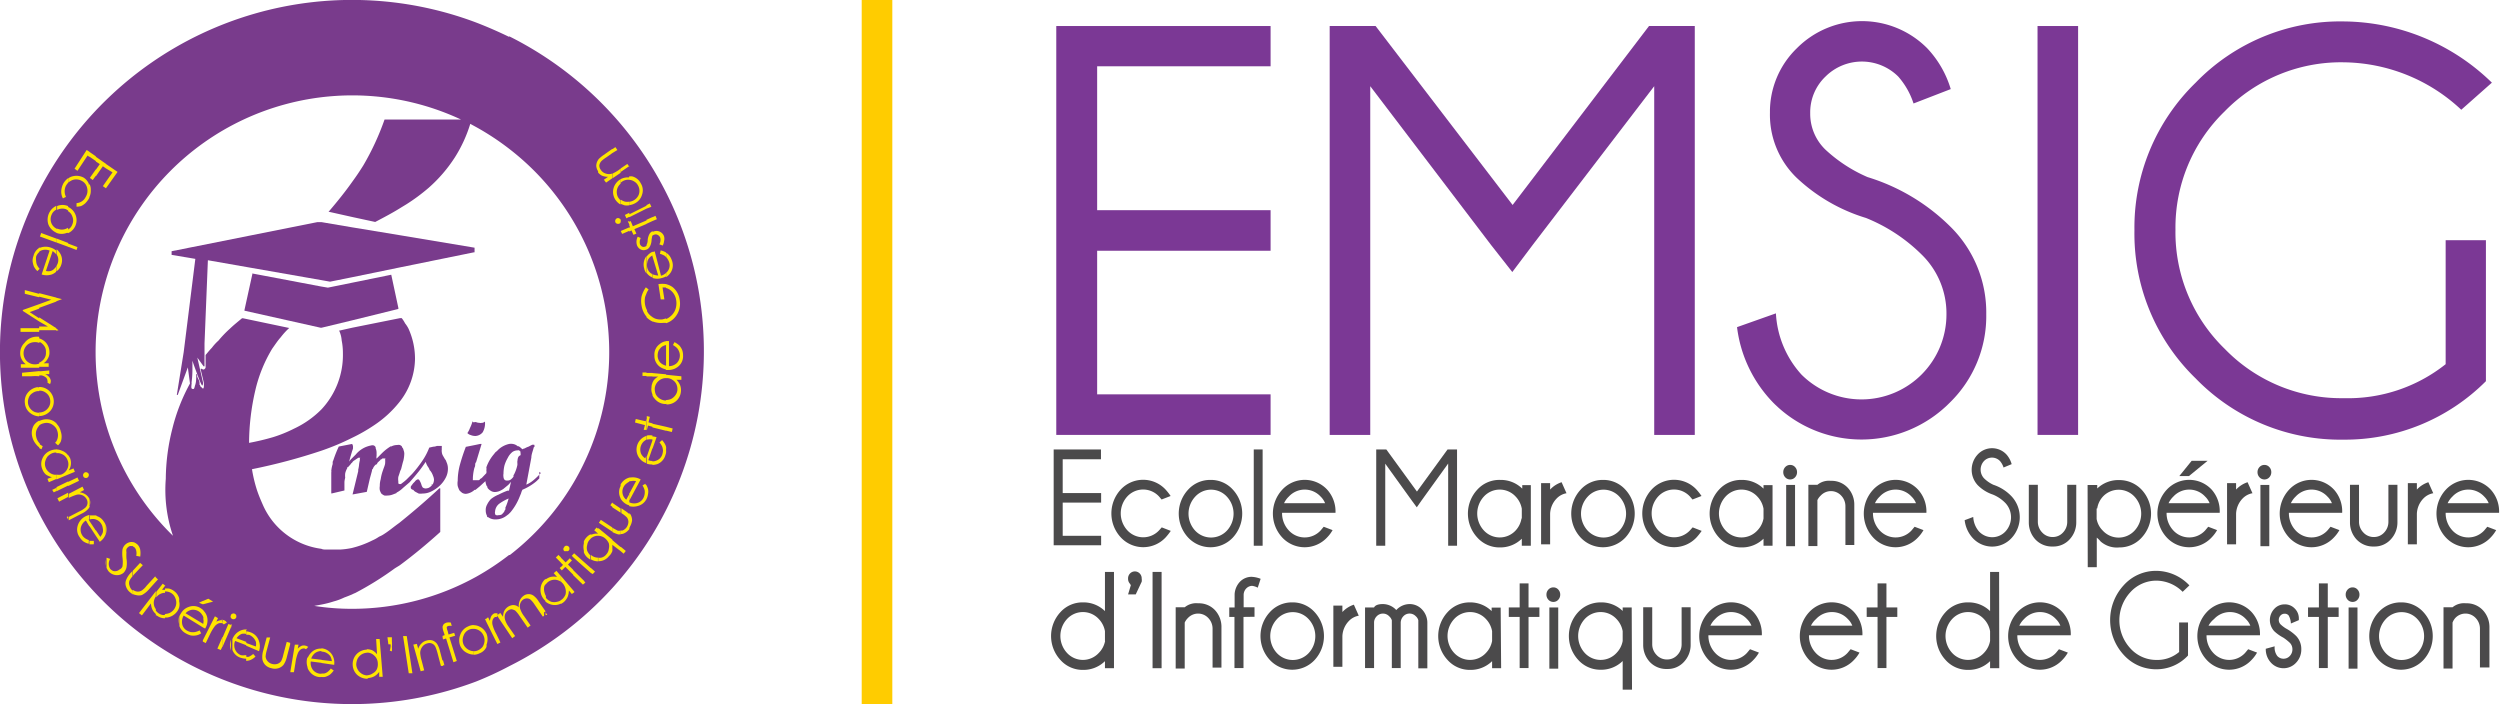 <svg id="Calque_1" data-name="Calque 1" xmlns="http://www.w3.org/2000/svg" viewBox="0 0 163.31 46"><title>Logo</title><polygon points="25.56 17.95 25.54 17.95 22.99 18.47 21.42 18.79 21 18.72 16.51 17.87 16.49 17.84 16.49 17.88 15.97 20.25 15.97 20.3 15.99 20.3 20.95 21.41 21 21.41 22.99 20.93 25.99 20.19 26.03 20.16 26.03 20.15 25.57 18 25.56 17.95" style="fill:#793b8c"/><path d="M31,16.49v-.31h0l-4.91-.82L23,14.85l-2-.34-.27,0-9.52,1.9h0l0,.19v.05h0l1.55.26L12,23l-.45,2.8.06,0L12.27,24l.15,1.12c0,.06,0,.09.06.09a6.44,6.44,0,0,0,.09-1.06v-.59c.08.27.32.9.47,1.3l.1.22c.06.13.09.14.12,0a.22.22,0,0,0,0-.1l-.37-1.62.41.57h.06v-1.5L13.58,17,21,18.3l.56.1L23,18.11l3.11-.64,4.91-1Z" style="fill:#793b8c"/><path d="M30.94,27.59l-.09-.06,0,0v.05a2.33,2.33,0,0,1-.15.38,1.34,1.34,0,0,1-.17.33l0,0h0a.47.47,0,0,0,.22.13s0,0,0,0a.79.79,0,0,0,.31.06h0a.66.66,0,0,0,.47-.24,1.15,1.15,0,0,0,.15-.69v-.06l0,.05a.56.56,0,0,1-.15.08s0,0-.05,0a.32.32,0,0,1-.17,0,.52.52,0,0,1-.22-.05l-.09,0S31,27.59,30.94,27.59Z" style="fill:#793b8c"/><path d="M29.13,30.09a.22.22,0,0,0-.06-.09l-.15-.26v0a.58.58,0,0,1-.06-.22.35.35,0,0,1,0-.15.87.87,0,0,1,0-.15s0,0,0,0v-.09s0,0,0,0,0,0,0,0l-.12,0h-.2a.68.68,0,0,1-.24.05l-.26.06h0v0a4,4,0,0,1-.43.83,7.77,7.77,0,0,1-.69.89l-.36.36a2.49,2.49,0,0,1-.24.2l-.13.1c-.05,0-.06,0-.09,0h0a.09.09,0,0,1-.08-.05s0-.06,0-.13a1,1,0,0,1,0-.29l.09-.27a1,1,0,0,1,.09-.23c.06-.22.1-.41.15-.56a2.28,2.28,0,0,0,.06-.46.67.67,0,0,0-.05-.23.34.34,0,0,0-.1-.19c0-.08-.06-.09-.13-.14h0a.49.49,0,0,0-.19,0,.83.83,0,0,0-.37.09l-.06,0-.09.06a3.2,3.2,0,0,0-.36.28c-.14.13-.28.28-.46.46a.41.41,0,0,1,0-.18v-.17a.81.81,0,0,0-.06-.33s0,0,0,0a.18.18,0,0,1,0-.06.25.25,0,0,0-.12-.12h0a.29.29,0,0,0-.18,0,1.69,1.69,0,0,0-1,.59l-.14.14-.11.11a1,1,0,0,0-.18.22c.05-.24.13-.47.19-.69a1,1,0,0,0,.06-.18l0-.08A.32.32,0,0,0,23,29L23,29H23l-.87.17h0l0,0a8,8,0,0,0-.34.85,1,1,0,0,1-.06.15,1,1,0,0,1,0,.15,2.08,2.08,0,0,0-.09.45.12.12,0,0,1,0,.09c0,.19,0,.41,0,.62v.75l.05,0,.81-.19h0v-.56a1.52,1.52,0,0,1,.05-.27,1.33,1.33,0,0,1,0-.29,1.19,1.19,0,0,1,.13-.33s0,0,0-.06,0,0,.05,0a.77.77,0,0,1,.13-.15l.1-.13,0,0a.18.18,0,0,0,.08-.09s.06-.06.1-.08l.09-.06.09-.06.09-.06h0v0h.05v0h0s0,0,.05,0,0,0,0,.06v0a.37.37,0,0,0,0,.1,2.59,2.59,0,0,0-.05.25,2,2,0,0,1-.06.37v.1l-.37,1.52v0h0l.93-.17h0v0l.2-.87.14-.51a.14.14,0,0,1,.06-.13.51.51,0,0,1,.1-.18s.06-.09.12-.1.06-.09.08-.11.06-.06.09-.09l.09-.08s0-.05.09-.06a.09.09,0,0,1,.06-.05.1.1,0,0,1,.06,0l0,0h0s0,0,.05,0,0,0,.06,0,0,0,0,.06a1.64,1.64,0,0,1,0,.23c0,.13-.09.31-.15.5a2.86,2.86,0,0,0-.14.56,1.52,1.52,0,0,0-.06.45.75.75,0,0,0,0,.27,1,1,0,0,0,.1.22.77.77,0,0,0,.2.13,1,1,0,0,0,.2,0,1,1,0,0,0,.33-.06l.26-.1s0-.05.06-.06a1.8,1.8,0,0,0,.37-.28l.43-.37v0c.2-.23.41-.47.6-.71s.31-.42.45-.62a1.09,1.09,0,0,0,.18.37l.06.11s0,.06.06.1a1.12,1.12,0,0,1,.18.34.69.69,0,0,1,.06.24.61.61,0,0,1-.09.32s0,0-.05,0,0,.05,0,.06a1,1,0,0,1-.19.15.66.66,0,0,1-.22.05.38.38,0,0,1-.18-.06.58.58,0,0,1-.1-.22,1.26,1.26,0,0,0-.13-.27h0a.13.13,0,0,0-.09-.05.36.36,0,0,0-.2.15l-.05.05-.06.06-.15.2s0,0,0,0a.29.29,0,0,0,0,.13A.22.22,0,0,0,27,32a.43.43,0,0,0,.18.15l.17.09h0a.82.82,0,0,0,.25,0,1.25,1.25,0,0,0,.56-.13,2.2,2.2,0,0,0,.56-.38,1.93,1.93,0,0,0,.41-.55,1.25,1.25,0,0,0,.13-.56,1,1,0,0,0-.1-.45S29.15,30.12,29.13,30.09Z" style="fill:#793b8c"/><path d="M35.33,30.9a4.55,4.55,0,0,1-.52.5,1.93,1.93,0,0,1-.43.26l.33-1.77c0-.19.08-.38.14-.6,0,0,0-.06.05-.1s0-.09,0-.14h0v0h-.13l-.25.13a1.1,1.1,0,0,0-.24.11.5.5,0,0,0-.16.06,1.13,1.13,0,0,0-.24-.2h-.06A.63.63,0,0,0,33.5,29a.78.78,0,0,0-.24,0h0a1.54,1.54,0,0,0-.65.32,1.7,1.7,0,0,0-.15.15.51.51,0,0,0-.17.17,2.69,2.69,0,0,0-.52.89.52.52,0,0,1,0,.19.49.49,0,0,1,0,.19l-.23.24a.47.47,0,0,1-.18.14.12.12,0,0,1-.1.08h0l-.06,0H31s-.05,0-.06,0,0,0-.05,0a.14.14,0,0,1,0-.06h0v-.11a3.26,3.26,0,0,1,.1-.64.4.4,0,0,0,.05-.18c0-.06,0-.13.06-.19L31.46,29v0h-.1l-.28.06-.65.13v0a12,12,0,0,0-.4,1.22,4.13,4.13,0,0,0-.13,1,1,1,0,0,0,0,.34,1.66,1.66,0,0,0,.11.28,1.19,1.19,0,0,0,.19.17.49.49,0,0,0,.24.06A1,1,0,0,0,31,32l.06,0,.28-.23.37-.34a1.07,1.07,0,0,0,.08.31l.05.06s0,0,0,.06a.69.69,0,0,0,.2.19l0,0a.5.5,0,0,0,.31.09,1,1,0,0,0,.25-.05,1.56,1.56,0,0,0,.28-.15l.28-.23v0h0c.08-.06.14-.15.22-.23l-.13.57s-.05,0-.09,0h0a5,5,0,0,0-.59.26,2,2,0,0,0-.5.29,1.4,1.4,0,0,0-.25.36.71.71,0,0,0-.09.38.76.76,0,0,0,.09.37s0,0,0,.06,0,0,.05,0v0a.78.78,0,0,0,.5.16,1.15,1.15,0,0,0,.73-.25l0,0h0l.12-.09.13-.13a3.64,3.64,0,0,0,.59-1l.1-.24a1,1,0,0,1,.09-.23,3.41,3.41,0,0,0,.82-.48,1.49,1.49,0,0,0,.15-.13l.13-.13v-.43Zm-2.08,1.56h0a3.66,3.66,0,0,1-.24.71.17.17,0,0,1,0,.1c0,.05-.05.06-.06.12s-.11.14-.15.2,0,0,0,0a.36.36,0,0,1-.22.06h0a.32.32,0,0,1-.18,0v0a0,0,0,0,1,0,0,.11.11,0,0,1-.06-.1.23.23,0,0,1,0-.13.7.7,0,0,1,.28-.52,3.09,3.09,0,0,1,.8-.41h0Zm.55-2.33a.13.13,0,0,0,0,.1.67.67,0,0,0,0,.13,2.37,2.37,0,0,1-.2.59.22.22,0,0,1-.06.09.17.17,0,0,1,0,.1.85.85,0,0,1-.18.19h0s0,0,0,0a.36.36,0,0,1-.22.06.22.22,0,0,1-.19-.06s0,0,0,0,0,0,0,0a.32.32,0,0,1-.06-.17.64.64,0,0,1,0-.22,2.39,2.39,0,0,1,.06-.52,2.21,2.21,0,0,1,.22-.51,1.13,1.13,0,0,1,.31-.39v0h0a.6.6,0,0,1,.33-.1.15.15,0,0,1,.1,0l.09.08s0,.05,0,.09v0a.28.28,0,0,1,0,.15C33.84,29.8,33.82,29.93,33.8,30.12Z" style="fill:#793b8c"/><path d="M33.26,2.41c-.7-.34-1.43-.66-2.16-.94a23,23,0,1,0,0,43.05,21.66,21.66,0,0,0,2.16-1,23,23,0,0,0,0-41.15Zm0,33.84a17.18,17.18,0,0,1-2.16,1.43A16.74,16.74,0,0,1,23,39.77a15.78,15.78,0,0,1-2.47-.19l.48-.09a6.37,6.37,0,0,0,.78-.2,3.81,3.81,0,0,0,.7-.26c.17-.06.34-.13.51-.2a1.37,1.37,0,0,1,.2-.09,20.53,20.53,0,0,0,2.6-1.62l.31-.19c.84-.62,1.72-1.34,2.65-2.18v0l0-2.79v-.06l-.06,0c-1,.93-1.9,1.68-2.62,2.26-.31.22-.56.43-.82.61s-.34.22-.5.29a2.48,2.48,0,0,1-.43.24,6.28,6.28,0,0,1-1.36.5,5.11,5.11,0,0,1-.76.1h-.88c-.11,0-.24,0-.34-.05A4.86,4.86,0,0,1,17.18,33c-.15-.34-.31-.71-.43-1.1a9.27,9.27,0,0,1-.29-1.25A37.68,37.68,0,0,0,21,29.44a16,16,0,0,0,2-.84,11,11,0,0,0,1.39-.79,7.16,7.16,0,0,0,1.72-1.57,4.63,4.63,0,0,0,1-2.78,4.77,4.77,0,0,0-.43-2,2,2,0,0,0-.22-.34,1.91,1.91,0,0,0-.22-.34l0,0h-.1L23,21.41l-.8.18h-.05l0,0a1.81,1.81,0,0,1,.17.65,4.11,4.11,0,0,1,.08.82A5.2,5.2,0,0,1,21,26.74,6.23,6.23,0,0,1,19.21,28a8.71,8.71,0,0,1-1.35.55,15.56,15.56,0,0,1-1.59.38,15.43,15.43,0,0,1,.41-3.44,9.31,9.31,0,0,1,1.1-2.71c.2-.28.37-.54.56-.75a4.44,4.44,0,0,1,.56-.61l.05,0-.08,0-3-.63h-.06c-.25.21-.53.43-.79.68a7.23,7.23,0,0,0-.75.78,3.14,3.14,0,0,0-.43.47c-.15.15-.28.32-.41.47V24h0a.13.13,0,0,1-.05.09.13.13,0,0,1-.1.05.16.16,0,0,1-.09-.05h-.09l.22.93s0,.06,0,.09h0v0c0,.15,0,.24-.06.28s0,0,0,0a0,0,0,0,1,0,0s-.06-.05-.12-.11h0s0,0-.06-.05v0h0v0l0,0c0-.05,0-.06-.05-.11a.43.43,0,0,0,0-.15c0-.1-.1-.23-.15-.38l0-.06,0-.09h-.06c0,.24,0,.5-.06.68s-.06.29-.13.29-.11,0-.13-.09,0,0,0,0,0,0,0-.06V25l-.06,0a12.12,12.12,0,0,0-1.18,3,13.62,13.62,0,0,0-.43,3.28A9.27,9.27,0,0,0,11.3,35,16.77,16.77,0,0,1,30.12,7.81l-4,0h-1a17.07,17.07,0,0,1-1.39,3c-.23.37-.46.71-.73,1.08-.43.61-.94,1.25-1.54,1.95l0,0h.05l1.52.34,1.48.32h0c.65-.34,1.17-.62,1.62-.9.13-.08.28-.17.41-.25A12.4,12.4,0,0,0,28,12.27a9.46,9.46,0,0,0,1.72-2,9,9,0,0,0,1-2.18l.42.23a17,17,0,0,1,2.16,1.43,16.77,16.77,0,0,1,0,26.51Z" style="fill:#793b8c"/><path d="M43.51,29.57v-.34a.62.62,0,0,1,0,.15,1.1,1.1,0,0,1,0,.19Zm0-1.44v-.25l.43.11-.05.23-.38-.09Zm0-1.77v-.23a.88.88,0,0,0,.31-.06.79.79,0,0,0,.29-.24.7.7,0,0,0,.14-.34.81.81,0,0,0-.06-.38.65.65,0,0,0-.24-.28.67.67,0,0,0-.36-.13h-.08v-.22l1,.1,0,.23-.32,0a1,1,0,0,1,.24.36.88.88,0,0,1,.05.41.91.91,0,0,1-.34.64.92.92,0,0,1-.6.2Zm0-2.24v-.24h0V22.28l.19,0,0,1.64a.77.77,0,0,0,.51-.2.71.71,0,0,0,.15-.76.89.89,0,0,0-.13-.22,1.28,1.28,0,0,0-.27-.2l.1-.19a1.58,1.58,0,0,1,.32.22,1.14,1.14,0,0,1,.18.29,1,1,0,0,1,.06.36.87.87,0,0,1-.29.7,1,1,0,0,1-.65.25l-.2,0Zm0-3v-.28a.92.92,0,0,0,.28-.17,1.06,1.06,0,0,0,.33-.46,1.2,1.2,0,0,0,.05-.6,1,1,0,0,0-.31-.6.83.83,0,0,0-.36-.2v-.25a1.22,1.22,0,0,1,.43.19,1.27,1.27,0,0,1,.47.84,1.36,1.36,0,0,1-.31,1.14,1.24,1.24,0,0,1-.6.39Zm0-3v-.29a.77.77,0,0,0,.13-.15.63.63,0,0,0,.08-.52.94.94,0,0,0-.2-.36v-.29h0a.85.85,0,0,1,.24.23,1.36,1.36,0,0,1,.15.33.86.86,0,0,1-.11.75A.93.93,0,0,1,43.51,18.1Zm0-1.62v.29l-.09-.08a1.25,1.25,0,0,0-.31-.13l.05-.22a1.08,1.08,0,0,1,.34.13Zm0,1.33a.83.83,0,0,1-.33.18l-.41-1.59-.15.05v.27h0L43,18a1.3,1.3,0,0,1-.37-.08v.24a1,1,0,0,0,.61,0,1.08,1.08,0,0,0,.28-.11v-.29Zm0,.7v.25l-.23,0,.12.78-.24,0-.15-1a1.7,1.7,0,0,1,.51,0Zm0,2.28v.28l-.17,0a1.51,1.51,0,0,1-.67-.08l-.05,0v-.29l.15.08a1,1,0,0,0,.52.06l.22-.06Zm0,1.49v.24a.68.68,0,0,0-.31.14,1.07,1.07,0,0,0-.18.23.89.89,0,0,0-.06.32.67.67,0,0,0,.18.46.84.84,0,0,0,.37.2v.24a1,1,0,0,1-.42-.18.87.87,0,0,1-.34-.73.83.83,0,0,1,.34-.74.81.81,0,0,1,.42-.19Zm0,2.18v.22a.71.71,0,0,0-.47.17.74.74,0,0,0-.27.5,1,1,0,0,0,.06.37.73.73,0,0,0,.24.28.78.78,0,0,0,.36.14h.08v.23h-.1a.91.91,0,0,1-.64-.34.71.71,0,0,1-.15-.23V25l.06-.12a.85.85,0,0,1,.32-.28l-.38,0v-.23l.89.08Zm0,3.41v.25l-.89-.22v-.24l.89.2Zm0,1.35v.34a1.3,1.3,0,0,1-.05.17.88.88,0,0,1-.5.56,1.1,1.1,0,0,1-.34.06v-.23a.7.7,0,0,0,.28-.06.63.63,0,0,0,.36-.38,1,1,0,0,0,.05-.28,1.19,1.19,0,0,0-.05-.24,1.26,1.26,0,0,0-.18-.28l.17-.15a1.31,1.31,0,0,1,.22.32.75.75,0,0,1,.05.18Zm-.89.08.27-.76a1,1,0,0,0-.27-.05v.82Zm0-13.88v-.31l.06,0a.5.5,0,0,1,.41,0,.53.53,0,0,1,.29.31.64.64,0,0,1,0,.31.78.78,0,0,1-.09.29l-.22-.08a.56.56,0,0,0,.06-.43.33.33,0,0,0-.18-.19.24.24,0,0,0-.23,0,.21.21,0,0,0-.14.11Zm0-1v-.25l.2-.09.09.22Zm0-.25v.25l-.39.18v-.26l.39-.18Zm0,.9v.31a1.29,1.29,0,0,0-.06.33.91.91,0,0,1-.13.41.44.44,0,0,1-.2.17v-.25s0,0,0-.05a.72.72,0,0,0,.08-.33,1,1,0,0,1,.13-.42.47.47,0,0,1,.17-.15Zm0,1.33v.27a.58.58,0,0,0-.23.19.51.51,0,0,0-.11.28.68.68,0,0,0,0,.32.63.63,0,0,0,.28.4l.05,0v.24h0a.79.79,0,0,1-.36-.28V16.75h0a.94.94,0,0,1,.39-.31Zm0,4.27V21a1.24,1.24,0,0,1-.39-.28v-.45l.1.17a1,1,0,0,0,.29.27Zm0,3.67v.23l-.39,0v-.23l.39,0Zm0,.66v.74a.8.8,0,0,1-.06-.46.68.68,0,0,1,.06-.28Zm0,2.62v.24l-.29-.08-.08.32h0v-.75l0-.19.2.05-.09.36.24.06Zm0,.82v.82l-.27.78a.67.67,0,0,0,.27.05v.23a1,1,0,0,1-.37-.05h0v-.46l.39-1.12a.9.9,0,0,0-.33,0l-.06,0v-.26h0a1,1,0,0,1,.38,0Zm-.39,4.18v-.94a1.26,1.26,0,0,1,.1.24.79.79,0,0,1,0,.34.94.94,0,0,1-.11.34Zm0-13.47v-.37l.14.11a1.64,1.64,0,0,0-.14.25Zm0-5.54V13.4l.22-.11.1.22Zm0-.26v.26l-1.12.56V14l1.12-.56Zm0,1v.26l-.79.34.13.29-.19.08-.13-.29-.14.08v-.27l.05,0-.05-.13v-.24l.09-.05.14.34.89-.38Zm0,1.68v.25h0a.42.42,0,0,1-.37,0,.5.5,0,0,1-.25-.28.74.74,0,0,1,.05-.56l.2.09a.53.53,0,0,0-.05.41.32.32,0,0,0,.14.15.24.24,0,0,0,.19,0,.24.24,0,0,0,.12-.08Zm0,.68v1.13a.72.72,0,0,1-.15-.33.9.9,0,0,1,.15-.8Zm0,2.08v.37a1.61,1.61,0,0,0-.09.23,1.33,1.33,0,0,0,0,.5,1.15,1.15,0,0,0,.13.36v.45a.56.56,0,0,1-.09-.1,1.46,1.46,0,0,1-.27-.66,1.58,1.58,0,0,1,0-.6,1.89,1.89,0,0,1,.28-.59l.06.05Zm0,5.52v.23l-.26,0,0-.23.23,0Zm0,3v.75l-.18,0,.08-.31-.65-.17.05-.23.65.15.05-.17Zm0,1.13v.26a.81.81,0,0,0-.19.13.73.73,0,0,0-.17.27.74.74,0,0,0,0,.5.73.73,0,0,0,.28.32l.06-.15v.46a.92.92,0,0,1-.49-.39.94.94,0,0,1,.49-1.38Zm0,3.2v.94a.87.87,0,0,1-.59.46,1,1,0,0,1-.54,0v-.25a.75.75,0,0,0,.52.05.65.65,0,0,0,.41-.33.81.81,0,0,0,.08-.25.83.83,0,0,0,0-.26,1.22,1.22,0,0,0-.14-.31l.19-.11s0,.06.06.09Zm-1.12,2.85v-1l.08.1a.79.79,0,0,1,.1.38,1.06,1.06,0,0,1-.15.43s0,0,0,0Zm0-1.81.74-1.38a1,1,0,0,0-.64-.13l-.1,0v.24l.11,0a.79.79,0,0,1,.33,0l-.45.83v.42Zm0-19.3a1,1,0,0,0,.37-.12.91.91,0,0,0,.46-.56.85.85,0,0,0-.08-.74.87.87,0,0,0-.57-.46l-.18,0v.23a.63.63,0,0,1,.31.1.65.65,0,0,1,.26.27.71.71,0,0,1,.09.36.63.63,0,0,1-.11.36.73.73,0,0,1-.27.25.75.75,0,0,1-.27.09v.24Zm0-2.55h0Zm0,0h0l-.56.38V11l.43-.29.13.18Zm0,.66v.23h-.05a.76.76,0,0,0-.37.09,1.16,1.16,0,0,0-.14.1V11.7h0a1,1,0,0,1,.54-.11Zm0,1.66v.24a.88.88,0,0,1-.32,0l-.24-.09v-.28a.91.91,0,0,0,.27.13.77.77,0,0,0,.29,0Zm0,.73v.26l-.19.1-.1-.22.29-.14Zm0,.52v.24l-.1-.2.1,0Zm0,.39v.27l-.47.2-.09-.19v0l.56-.24Zm0,16.42v.24a.45.45,0,0,0-.15.09.66.66,0,0,0-.22.24.66.66,0,0,0,.17.84l.2-.36v.42l0,.06h0v.25a.64.64,0,0,1-.17-.06,1,1,0,0,1-.4-.38v-.92a.92.92,0,0,1,.56-.45Zm0,2.33v1a.88.88,0,0,1-.32.27.53.53,0,0,1-.24.06v-.24a.36.36,0,0,0,.13,0,.64.64,0,0,0,.27-.23.67.67,0,0,0,.1-.33.48.48,0,0,0-.1-.29,1.75,1.75,0,0,0-.36-.28h0V33.2l.2.14a2.21,2.21,0,0,1,.36.28ZM40.54,36v-.29l.34.28-.14.18-.2-.17Zm0-21.5v-.14a.19.19,0,0,1,0,.14Zm0-3.49v.28l-.53.36v-.31a2.93,2.93,0,0,0,.42-.24l.11-.09Zm0,.68V12a.76.76,0,0,0-.22.33.74.74,0,0,0,.05.55,1.32,1.32,0,0,0,.16.2v.28a1,1,0,0,1-.37-.38.92.92,0,0,1-.06-.75,1,1,0,0,1,.43-.52Zm0,2.68v.14a.12.12,0,0,1-.09.1.21.21,0,0,1-.15,0,.17.17,0,0,1-.1-.09.21.21,0,0,1,0-.15.19.19,0,0,1,.1-.11.17.17,0,0,1,.14,0,.22.22,0,0,1,.11.1Zm0,.74v0Zm0,16.62v.92a.35.35,0,0,0,0-.1.86.86,0,0,1,0-.8Zm0,1.47v.29L40,33.14v-.29l.53.36Zm0,1.47v.24h-.15a2.05,2.05,0,0,1-.38-.15v-.28l.33.18a.38.38,0,0,0,.2,0Zm0,1.06V36L40,35.59v-.31l.53.45Zm-.53.1v0ZM40,10V9.75l.2-.14.13.19Zm0-.28V10l-.38.27a2.1,2.1,0,0,0-.33.25.53.53,0,0,0-.14.29.48.48,0,0,0,.1.29.58.58,0,0,0,.33.24.64.64,0,0,0,.41,0h0v.31l-.4.28-.14-.19.27-.19a1,1,0,0,1-.41-.08.91.91,0,0,1-.24-.2v-.84a2.31,2.31,0,0,1,.34-.29l.57-.4Zm0,23.1v.29L39.87,33l.14-.2Zm0,1.63v.28l-.15-.1-.73-.48.13-.19.71.47,0,0Zm0,.8-.92-.76V35a.71.71,0,0,1,.46.18.88.88,0,0,1,.23.31.75.75,0,0,1,0,.37.61.61,0,0,1-.15.34.59.59,0,0,1-.31.22.44.44,0,0,1-.25,0v.24h.08a.85.85,0,0,0,.64-.33A.79.79,0,0,0,40,36a.62.62,0,0,0,0-.17v-.1c0-.05,0-.1,0-.17v-.28Zm-.92-24.84v.84l0-.05a.75.75,0,0,1-.13-.36.73.73,0,0,1,.1-.36l.06-.08Zm0,24.08V35H39a.73.73,0,0,0-.4.17v-.25l.05,0a.92.92,0,0,1,.42-.06l-.25-.22.15-.18.11.09Zm0,1.94v.24a.93.93,0,0,1-.48-.13v-.29h0a.72.72,0,0,0,.36.17Zm-.48,1V37.1l.27.24-.15.16Zm0-2.51v.25l-.09.1a.6.6,0,0,0-.15.33.64.64,0,0,0,0,.38.8.8,0,0,0,.2.29v.29l-.14-.1a.83.83,0,0,1-.28-.38v-.71a.8.8,0,0,1,.14-.23.91.91,0,0,1,.28-.23Zm0,2.19v.32l-.42-.37v-.32l.42.37Zm-.42,1V38l.06.06Zm0-2.73v.71a.79.79,0,0,1-.06-.25.9.9,0,0,1,.06-.46Zm0,1.36v.32l-.74-.66v-.18l.06-.08.68.6Zm0,1.22v.14l-.1.09-.64-.62v-.33l.74.73Zm-.74.79v-.19l.09.11Zm0-2.54v.18l-.09-.08.09-.1Zm0,1v.33l-.51-.51-.23.23-.06-.06v-.15l.14-.15-.14-.14v-.33l.31.31.27-.27.14.14-.26.27.34.34Zm0,1.33v.19l-.08.08-.2-.24a1.13,1.13,0,0,1-.08.42,1,1,0,0,1-.24.33.89.89,0,0,1-.2.13v-.25l.08-.05a.84.84,0,0,0,.22-.31.78.78,0,0,0,0-.38.84.84,0,0,0-.17-.34L36.65,38v-.37l.8.94Zm-.57-2.83a.16.16,0,0,1,.13-.06.19.19,0,0,1,.14.05.17.17,0,0,1,.06.13.19.19,0,0,1-.05.14A.16.16,0,0,1,37,36a.27.27,0,0,1-.14,0,.2.2,0,0,1-.06-.14A.2.2,0,0,1,36.87,35.73Zm-.23.71v.33l-.33-.33.17-.17.17.17Zm0,.62v.15l-.08-.08.08-.08Zm0,.55V38a.82.82,0,0,0-.36-.13.73.73,0,0,0-.52.18l-.14.15v-.33a1.11,1.11,0,0,1,.34-.18,1,1,0,0,1,.43,0l-.22-.25.18-.15.28.33Zm0,1.59v.25a.9.9,0,0,1-.48.09,1,1,0,0,1-.53-.22V39l.06.09a.93.93,0,0,0,.32.22.77.77,0,0,0,.38,0,.62.62,0,0,0,.25-.1Zm-1,1V40l.11.17Zm0-2.37v.33l-.08.15a.77.77,0,0,0,0,.38.88.88,0,0,0,.1.26v.36l-.12-.13a.93.93,0,0,1-.23-.69.91.91,0,0,1,.32-.65Zm0,2.13-.45-.65a1.31,1.31,0,0,0-.34-.38.54.54,0,0,0-.33-.1.55.55,0,0,0-.33.12.71.71,0,0,0-.24.31.91.91,0,0,0-.06.43.5.5,0,0,0-.24-.13.52.52,0,0,0-.24,0,.75.75,0,0,0-.23.1.76.76,0,0,0-.26.31,1.21,1.21,0,0,0-.06.34l-.18-.25-.18.13v-.1a.55.55,0,0,0-.22,0,.52.52,0,0,0-.19.18,1.1,1.1,0,0,0-.09.31l-.11-.23-.11.05v.27l.71,1.42.2-.1-.27-.56a2.54,2.54,0,0,1-.24-.57.61.61,0,0,1,0-.34.39.39,0,0,1,.15-.19.38.38,0,0,1,.13,0V40.2l1,1.49.19-.14-.43-.62a1.54,1.54,0,0,1-.23-.46.58.58,0,0,1,0-.33.48.48,0,0,1,.19-.25.43.43,0,0,1,.24-.09.81.81,0,0,1,.23.08,2,2,0,0,1,.28.34l.54.78.19-.14-.41-.59a1.61,1.61,0,0,1-.27-.5.58.58,0,0,1,0-.33.53.53,0,0,1,.19-.27.45.45,0,0,1,.24-.08.43.43,0,0,1,.22.06,1.4,1.4,0,0,1,.27.31l.56.82.08-.05V40Zm-3.86,2.28v-.88a.11.11,0,0,1,0,.05,1,1,0,0,1,0,.73A.26.26,0,0,1,31.77,42.26Zm0-1.84v.27l-.1-.22.1,0Zm0,1v.88a.83.83,0,0,1-.46.42.84.84,0,0,1-.38.09v-.23a.61.61,0,0,0,.29-.06.84.84,0,0,0,.29-.22.8.8,0,0,0,.13-.36.72.72,0,0,0-.06-.37.71.71,0,0,0-.4-.4.61.61,0,0,0-.25-.05v-.24a.84.84,0,0,1,.38.09A.92.92,0,0,1,31.77,41.38Zm-.84-.54v.24a.6.6,0,0,0-.29.05.66.66,0,0,0-.37.4.75.75,0,0,0,0,.57.78.78,0,0,0,.57.43h.08v.23a.88.88,0,0,1-.36-.08.93.93,0,0,1-.51-.5,1,1,0,0,1,0-.7.92.92,0,0,1,.52-.56.83.83,0,0,1,.38-.09Zm-2,2.65v-.36l.09.33-.09,0Zm0-1.72.2-.06.48,1.55.22-.08-.48-1.54.37-.11-.06-.19-.37.11-.06-.24a.53.53,0,0,1-.05-.18.11.11,0,0,1,0-.08.2.2,0,0,1,.1-.06.56.56,0,0,1,.22,0l-.06-.22a.74.74,0,0,0-.27,0,.52.52,0,0,0-.19.1.49.49,0,0,0-.08.17,1,1,0,0,0,.05.28l.09.27-.14.05Zm0-.2v.2h0l-.06-.19.09,0Zm0,1.57v.36l-.14,0-.22-.84a3,3,0,0,0-.13-.39.43.43,0,0,0-.54-.24.57.57,0,0,0-.33.23.66.66,0,0,0-.13.4,2.1,2.1,0,0,0,.09.48l.17.65-.23.06L27,42.11l.23-.05.09.32a.77.77,0,0,1,.23-.36.65.65,0,0,1,.33-.18.64.64,0,0,1,.38,0,.69.69,0,0,1,.29.22,1.54,1.54,0,0,1,.2.51l.15.57ZM24,44.33v-.22h0a.7.7,0,0,0,.36-.13.58.58,0,0,0,.26-.27.78.78,0,0,0,.06-.38.68.68,0,0,0-.24-.51.65.65,0,0,0-.47-.19v-.22a1,1,0,0,1,.33.06,1,1,0,0,1,.33.27l-.06-1h.23L25,44.21l-.23,0,0-.32a1,1,0,0,1-.32.29,1,1,0,0,1-.38.11Zm2.33-2.78.24,0,.37,2.43-.24,0-.37-2.43Zm-.73,1-.14-.05a1,1,0,0,0,.05-.22.53.53,0,0,0,0-.19l-.14,0-.06-.46.29,0,0,.28a1.6,1.6,0,0,1,0,.34A1.19,1.19,0,0,1,25.6,42.53ZM24,42.42v.22h-.05a.75.75,0,0,0-.36.13.75.75,0,0,0-.24.28,1,1,0,0,0-.08.37.78.78,0,0,0,.41.62.69.69,0,0,0,.32.08v.22a1,1,0,0,1-.65-.24.93.93,0,0,1-.31-.66.94.94,0,0,1,.88-1Zm-3,1.82V44l.15,0a.57.57,0,0,0,.24-.1.94.94,0,0,0,.22-.23l.19.13a1.43,1.43,0,0,1-.26.28,1.08,1.08,0,0,1-.31.14.74.74,0,0,1-.24,0Zm0-.93v-.2l.68.08a.92.92,0,0,0-.1-.32.66.66,0,0,0-.22-.2.62.62,0,0,0-.31-.1H21v-.22H21a.91.91,0,0,1,.7.43,1,1,0,0,1,.13.65Zm0-1v.22a.71.71,0,0,0-.42.13.79.79,0,0,0-.25.36l.68.08v.2l-.71-.09a.74.74,0,0,0,.14.55.7.7,0,0,0,.46.25H21v.22h-.13a.89.89,0,0,1-.65-.37.74.74,0,0,1-.13-.24V43a1.08,1.08,0,0,1,.23-.36.84.84,0,0,1,.68-.27Zm-.91,0,.05-.06-.05,0Zm0-.1v.1l-.1.1-.1-.05a.37.37,0,0,0-.24.06.58.58,0,0,0-.2.27,2.6,2.6,0,0,0-.15.61l-.1.61-.23,0v-.05l.29-1.75.24,0-.05.26a.87.87,0,0,1,.27-.19.43.43,0,0,1,.24,0,.34.34,0,0,1,.14.06Zm0,.69a1.61,1.61,0,0,0-.05.23,1.06,1.06,0,0,0,.05.45V43Zm-1.13-.83v0h0Zm0,0v0l-.22.84a1.47,1.47,0,0,1-.22.52.72.72,0,0,1-.33.22.8.8,0,0,1-.46,0,.78.78,0,0,1-.41-.22.73.73,0,0,1-.18-.36,1.47,1.47,0,0,1,.06-.59l.22-.84.23,0-.22.83a2,2,0,0,0-.08.42.53.53,0,0,0,.13.3.57.57,0,0,0,.29.18.63.63,0,0,0,.34,0,.49.49,0,0,0,.26-.19,1.77,1.77,0,0,0,.14-.42l.22-.83.22.06Zm0,1.78v.05h0v-.05Zm-2.88-.75V42.9a.41.41,0,0,0,.18,0,1.13,1.13,0,0,0,.28-.18l.15.17a1.08,1.08,0,0,1-.32.22.8.8,0,0,1-.29.06Zm0-.92V42l.63.23a.65.65,0,0,0,0-.32.8.8,0,0,0-.17-.26.76.76,0,0,0-.27-.18.88.88,0,0,0-.18,0v-.23a.94.94,0,0,1,.26.06.88.88,0,0,1,.57.59,1,1,0,0,1,0,.65Zm0-1v.23a.63.63,0,0,0-.3,0,.84.84,0,0,0-.33.28l.64.24v.22l-.73-.28a.71.71,0,0,0,0,.56.68.68,0,0,0,.38.37,1,1,0,0,0,.27,0h.08v.23h0a1.22,1.22,0,0,1-.36-.06.83.83,0,0,1-.55-.52h0v-.69h0a1,1,0,0,1,.42-.51.88.88,0,0,1,.53-.13Zm-1-.22v-.17l.06,0L15.1,41Zm0-.61v-.17a.18.18,0,0,1,.1-.09.16.16,0,0,1,.15,0,.19.19,0,0,1,.1.1.31.31,0,0,1,0,.15.21.21,0,0,1-.11.1.24.24,0,0,1-.14,0A.19.19,0,0,1,15.1,40.38Zm0-.17v.17h0a.14.14,0,0,1,0-.14Zm0,.61V41l-.55,1.27v-.6l.39-.91.15.06Zm0,1a1.07,1.07,0,0,0,0,.69v-.69Zm-.55-1.08,0,0,.09.08.2-.12a.38.38,0,0,0-.17-.15l-.17-.05Zm0-.22v.22a.61.61,0,0,0-.22,0,.62.62,0,0,0-.28.2,3.06,3.06,0,0,0-.32.54l-.27.56-.19-.1v-.08l.79-1.57.2.12-.11.23a1.2,1.2,0,0,1,.31-.1Zm0,1.12-.33.76.22.09.12-.25v-.6ZM13.28,41l.12.06a1,1,0,0,0,.15-.64.87.87,0,0,0-.27-.54v.42a.33.33,0,0,1,0,.13.56.56,0,0,1,0,.28V41Zm0-1.53v-.22l.33-.14.31.19Zm0-.22v.22h-.05L13,39.37l.24-.11Zm0,.64v.42a.41.41,0,0,0-.08-.15.65.65,0,0,0-.23-.23.69.69,0,0,0-.47-.09.73.73,0,0,0-.38.22l1.16.7V41L12,40.21a.79.79,0,0,0-.1.55.63.63,0,0,0,.31.43,1.11,1.11,0,0,0,.25.1,1.05,1.05,0,0,0,.27,0,1.27,1.27,0,0,0,.31-.11l.1.19a.79.79,0,0,1-.34.14,1,1,0,0,1-.34,0,1.38,1.38,0,0,1-.33-.14.9.9,0,0,1-.41-.47v-.64a.73.73,0,0,1,.1-.19.9.9,0,0,1,.5-.42.87.87,0,0,1,.79.08,1.24,1.24,0,0,1,.19.15Zm0,2V42h0l0-.06ZM11.7,39.69a.82.82,0,0,0,0-.43.5.5,0,0,0,0-.19Zm0-.63v.63a.88.88,0,0,1-.14.27,1,1,0,0,1-.64.38h-.14v-.23a1.11,1.11,0,0,0,.28-.06.76.76,0,0,0,.45-.59.73.73,0,0,0-.05-.37.65.65,0,0,0-.22-.31.67.67,0,0,0-.46-.14v-.2H11a.88.88,0,0,1,.37.17.87.87,0,0,1,.32.43Zm0,1.21a1.08,1.08,0,0,0,0,.5l0,.14v-.64Zm-.92-2Zm0,0h0l-.2.26.2,0v.2h-.09a.73.73,0,0,0-.48.29s0,0,0,0v-.36l.42-.53.18.14Zm0,1.89v.23a.87.87,0,0,1-.55-.19l-.05,0v-.31a.87.87,0,0,0,.15.15.68.68,0,0,0,.34.14ZM10.18,38v-.28l.14.13Zm0-.28V38l-.46.51a1.59,1.59,0,0,1-.45.36.71.71,0,0,1-.39,0,.93.93,0,0,1-.2-.06v-.28a.58.58,0,0,0,.25.11.47.47,0,0,0,.32-.06,1.25,1.25,0,0,0,.32-.31l.57-.62,0,0Zm0,.9-1.1,1.43.19.15.59-.78a1.08,1.08,0,0,0,.1.41.94.94,0,0,0,.22.28v-.31l-.08-.14a.74.74,0,0,1-.05-.37.76.76,0,0,1,.13-.32v-.36Zm-1.5-1v-.34l.47-.51.18.15-.59.62-.06.08Zm0-1.95v-.25h.06a.79.79,0,0,1,.27.18.7.7,0,0,1,.15.31,1.43,1.43,0,0,1,0,.45l-.26-.05a.78.78,0,0,0,0-.33.55.55,0,0,0-.09-.2A1,1,0,0,0,8.68,35.69Zm0-.25v.25h-.1a.24.24,0,0,0-.22.08.25.25,0,0,0-.1.13.43.43,0,0,0,0,.19,3.4,3.4,0,0,0,0,.41,1.71,1.71,0,0,1,0,.6.76.76,0,0,1-.19.34.68.68,0,0,1-.49.15.74.74,0,0,1-.48-.24,1,1,0,0,1-.14-.24v-.52l0-.14.24.08a.6.6,0,0,0,0,.65.53.53,0,0,0,.2.14.44.44,0,0,0,.22,0,.46.46,0,0,0,.19-.1A.34.34,0,0,0,8,37a2.09,2.09,0,0,0,0-.59,2.39,2.39,0,0,1,0-.51.64.64,0,0,1,.47-.48.47.47,0,0,1,.23,0Zm0,1.86-.13.13a1.44,1.44,0,0,0-.32.5.6.6,0,0,0,0,.4.81.81,0,0,0,.26.38l.2.15v-.28l-.05,0a.62.62,0,0,1-.18-.31.46.46,0,0,1,0-.32,1.08,1.08,0,0,1,.19-.27v-.34ZM6.92,34.86v-.54a1,1,0,0,1,0,.54Zm0-22.56v-.43l.43-.61L6.92,11v-.29l.76.52ZM6.54,35.08a.93.93,0,0,0,.17-.28.62.62,0,0,0,0-.31.66.66,0,0,0-.11-.29.63.63,0,0,0-.36-.27v-.24a.83.83,0,0,1,.54.38.78.78,0,0,1,.13.25v.56a1,1,0,0,1-.39.51L6.26,35v-.37l.28.42Zm.38-24.41V11l-.2-.14-.46.66v-.43l.26-.37-.26-.17v-.31l.66.46Zm0,1.2v.43l0,0-.2-.14.23-.33Zm0,24.7v.52l0-.14A1,1,0,0,1,6.92,36.57Zm-.66-2.64h0a.66.66,0,0,0-.38,0v-.26h.28l.14,0v.24Zm-.42.1.42.63V35l-.42-.64V34Zm.42-23.82v.31l-.42-.29V9.92l.42.29Zm0,.84v.43l-.2.28-.19-.14.4-.57ZM5.84,35.56v-.23h.29v.22a1.18,1.18,0,0,1-.31,0Zm0-2.47v-.52a.58.58,0,0,1,.05.32.55.55,0,0,1-.05.2Zm0-20.21V12a.83.83,0,0,1,.09.43A.91.91,0,0,1,5.84,12.87Zm0,21.06H5.79l.05.09v.36L5.61,34a.77.77,0,0,0-.33.46.69.69,0,0,0,.1.52.67.67,0,0,0,.19.19,1,1,0,0,0,.23.11h0v.23H5.76a1.09,1.09,0,0,1-.31-.14,1,1,0,0,1-.24-.27.84.84,0,0,1-.14-.74,1,1,0,0,1,.41-.57,1,1,0,0,1,.36-.15v.26Zm0-24v.31l-.12-.09-.66,1-.19-.14L5.66,9.8l.18.11Zm0,2.12v.84a.4.4,0,0,1-.05.1,1.52,1.52,0,0,1-.22.28,1.1,1.1,0,0,1-.27.18A1.09,1.09,0,0,1,5,13.5v-.23a.72.72,0,0,0,.6-.41.75.75,0,0,0,.09-.59.68.68,0,0,0-.34-.45.77.77,0,0,0-.37-.1.68.68,0,0,0-.38.11.59.59,0,0,0-.14.1v-.28a.85.85,0,0,1,.27-.13,1,1,0,0,1,.73.08A.88.88,0,0,1,5.8,12l0,.06Zm0,20.53s0,0,0,0a.71.71,0,0,0-.25-.29.85.85,0,0,0-.38-.14l.28-.15-.1-.22-.9.47v.27a3.09,3.09,0,0,1,.45-.19.57.57,0,0,1,.41,0,.57.57,0,0,1,.31.27.46.46,0,0,1,.05.31.44.44,0,0,1-.17.27,1.65,1.65,0,0,1-.36.22l-.69.36v.22l0,0,.83-.43a1.38,1.38,0,0,0,.45-.32.87.87,0,0,0,.09-.14v-.52Zm-1.39-.84v-.27l.61-.29.1.22-.71.34Zm0-.73V29.72l.12.19a.87.87,0,0,1-.08.82l.31-.13.09.22L4.45,31Zm0-14.87v-.24l.61.23L5,16.33l-.52-.2Zm0-.92A.93.93,0,0,0,4.92,14a.92.92,0,0,0-.47-.48v.28a.62.62,0,0,1,.27.33.66.66,0,0,1,0,.54.6.6,0,0,1-.27.32v.27ZM5.79,30.95a.21.21,0,0,1,0,.15.22.22,0,0,1-.1.11.21.21,0,0,1-.15,0,.14.14,0,0,1-.1-.1.17.17,0,0,1,0-.14.22.22,0,0,1,.1-.11.18.18,0,0,1,.14,0A.21.21,0,0,1,5.79,30.95ZM4.45,11.66v.28a1.07,1.07,0,0,0-.14.19.81.81,0,0,0,0,.73l-.2.1A.93.93,0,0,1,4,12.5,1.25,1.25,0,0,1,4.13,12a1.09,1.09,0,0,1,.32-.36Zm0,1.81v.28l-.13-.08A.72.72,0,0,0,4,13.63a.78.78,0,0,0-.27.08v-.25h0a.92.92,0,0,1,.71,0Zm0,1.47v.27l-.08,0a.91.91,0,0,1-.69,0v-.27s.05,0,.08,0a.71.71,0,0,0,.56,0l.13-.06Zm0,.94v.24l-.76-.28v-.26l.76.29Zm0,13.84V31l-.76.32V31A.69.69,0,0,0,4,31a.73.73,0,0,0,.41-.4.68.68,0,0,0,0-.55.71.71,0,0,0-.23-.31.83.83,0,0,0-.36-.14H3.68v-.24a.89.89,0,0,1,.36.08.83.83,0,0,1,.41.31Zm0,1.73v.27l-.76.37v-.27l.76-.37Zm0,.74v.27h0l-.59.31-.11-.22.71-.37Zm0,1.53v.22l-.09-.17.09-.05ZM3.68,29v-.17a.81.81,0,0,0,.08-.62A.84.84,0,0,0,3.68,28v-.34a.27.27,0,0,1,.05.06,1,1,0,0,1,.24.47,1,1,0,0,1,0,.66.78.78,0,0,1-.18.24L3.68,29Zm0-7.39v-.14l.14.1v0Zm0-1.89v-.27l.37.09v0l-.37.14Zm0-2V17.4l.08-.17a.68.68,0,0,0,0-.5.75.75,0,0,1-.05-.1v-.34a1.69,1.69,0,0,1,.19.22A.87.87,0,0,1,4,17.3.81.81,0,0,1,3.68,17.73Zm0-4.28v.25l-.08.05a.64.64,0,0,0-.23.29.7.7,0,0,0-.06.36.69.69,0,0,0,.37.54v.27h0a1,1,0,0,1-.51-.51,1,1,0,0,1,.52-1.25Zm0,2.14v.26l-1.07-.39.08-.23,1,.37Zm0,.7v.34a1.39,1.39,0,0,0-.24-.22L3,17.7a.64.64,0,0,0,.32,0,.57.57,0,0,0,.25-.17l.09-.1v.33a.91.91,0,0,1-.28.17,1.08,1.08,0,0,1-.66,0l.52-1.56a.71.71,0,0,0-.56,0,.53.53,0,0,0-.14.09v-.28l.09,0a1,1,0,0,1,.7,0,1.06,1.06,0,0,1,.33.18Zm0,3.15v.27l-1.12.41v-.24l.79-.29-.79-.2v-.23l1.12.29Zm0,2v.14l-1.12,0v-.24h.57L2.56,21v-.27l1.12.71Zm0,6.17V28a.81.81,0,0,0-.26-.26.67.67,0,0,0-.56-.09.69.69,0,0,0-.31.15v-.29a1.3,1.3,0,0,1,.24-.09,1,1,0,0,1,.5,0,.88.88,0,0,1,.38.22Zm0,1.2V29l-.08-.08.08-.09Zm0,.52v.24a.68.68,0,0,0-.28.05.88.88,0,0,0-.31.23,1,1,0,0,0-.15.36.71.71,0,0,0,.28.66.68.68,0,0,0,.34.15h.12v.28l-.49.21-.09-.22.29-.11A1.1,1.1,0,0,1,3,31a.82.82,0,0,1-.23-.34.87.87,0,0,1,0-.71.93.93,0,0,1,.52-.51,1,1,0,0,1,.37-.08Zm0,2.49v.27l-.17.08L3.41,32l.27-.13ZM2.56,29.24V29l.23.15-.08.2-.15-.08Zm0-2.06v-.24h.09a.71.71,0,0,0,.48-.27.67.67,0,0,0,.15-.52A.66.66,0,0,0,3,25.66a.65.65,0,0,0-.45-.14v-.24a.91.91,0,0,1,.56.17.95.95,0,0,1,.18,1.39,1,1,0,0,1-.61.33Zm0-2.65v-.27l.66-.06,0,.24-.27,0a.75.75,0,0,1,.27.2.52.52,0,0,1,.1.23.48.48,0,0,1-.05.22L3.1,25a.22.22,0,0,0,0-.13A.29.29,0,0,0,3,24.66a.62.62,0,0,0-.31-.14Zm0-.57v-.27a.72.72,0,0,0,.23-.15A.65.65,0,0,0,3,23a.61.61,0,0,0-.09-.37.89.89,0,0,0-.27-.27l-.09,0v-.26a1,1,0,0,1,.41.24.94.94,0,0,1,.27.66.72.72,0,0,1-.1.41.84.84,0,0,1-.28.32h.33v.23Zm0-7.77v.28a.68.68,0,0,0-.2.29,1,1,0,0,0,0,.28.81.81,0,0,0,.05.25,1.05,1.05,0,0,0,.18.27l-.15.15a1.18,1.18,0,0,1-.23-.31,1.59,1.59,0,0,1-.08-.33.92.92,0,0,1,.06-.36.85.85,0,0,1,.41-.54Zm0,3v.23l-.94-.23,0-.24.92.24Zm0,.73v.24l-.62.23.62.4V21l-1.07-.69v-.06l1.07-.38Zm0,1.52v.24l-1.22,0,0-.24,1.2,0Zm0,.7v.26a.68.68,0,0,0-.28-.05.79.79,0,0,0-.37.09.68.68,0,0,0-.27.27.69.69,0,0,0-.1.36.7.7,0,0,0,.09.36.68.68,0,0,0,.27.27.7.7,0,0,0,.37.1.75.75,0,0,0,.29-.05v.27H1.36v-.23h.32a1,1,0,0,1-.27-.33.81.81,0,0,1-.09-.4.91.91,0,0,1,.28-.66A1,1,0,0,1,2.29,22a1,1,0,0,1,.27,0Zm0,2.17v.27a2.58,2.58,0,0,0-.51,0l-.61,0,0-.23,1.15-.11Zm0,1v.24h-.1a.68.68,0,0,0-.35.14.57.57,0,0,0-.23.29.74.74,0,0,0-.05.37.72.72,0,0,0,.14.33.74.74,0,0,0,.29.23.8.8,0,0,0,.29.05v.24A1,1,0,0,1,2,27a.87.87,0,0,1-.37-.64.88.88,0,0,1,.19-.71,1,1,0,0,1,.62-.36Zm0,2.21v.29l0,0a.88.88,0,0,0-.19.33.76.76,0,0,0,0,.41.81.81,0,0,0,.23.42v.28A1.06,1.06,0,0,1,2.34,29a1.14,1.14,0,0,1-.23-.46,1,1,0,0,1,.1-.76A.89.89,0,0,1,2.56,27.48Z" style="fill:#ffe500"/><path d="M83,1.7V4.33H71.67v9.4H83v2.65H71.67v9.38H83v2.65H69V1.7Z" style="fill:#7b3895"/><path d="M110.71,1.7V28.41h-2.65V5.63l-7.9,10.32-1.37,1.82L97.4,16,89.51,5.63V28.41H86.86V1.7h3l8.95,11.69L107.72,1.7Z" style="fill:#7b3895"/><path d="M121.9,14.24a11.43,11.43,0,0,1-4.56-2.65,5.73,5.73,0,0,1-1.72-4.23,5.77,5.77,0,0,1,1.76-4.21,6,6,0,0,1,8.51,0,6.65,6.65,0,0,1,1.54,2.67L125,6.76A5,5,0,0,0,124,5a3.37,3.37,0,0,0-4.75,0,3.23,3.23,0,0,0-1,2.39,3.25,3.25,0,0,0,1,2.39A9.63,9.63,0,0,0,122,11.57a13.11,13.11,0,0,1,5.38,3.21,7.87,7.87,0,0,1,2.37,5.75,7.89,7.89,0,0,1-2.39,5.78,8.11,8.11,0,0,1-11.52,0,8.56,8.56,0,0,1-2.37-4.94l2.54-.9a6.45,6.45,0,0,0,1.67,4,5.55,5.55,0,0,0,9.47-3.93,5.37,5.37,0,0,0-1.62-3.91A11,11,0,0,0,121.9,14.24Z" style="fill:#7b3895"/><path d="M135.75,1.7V28.41H133.1V1.7Z" style="fill:#7b3895"/><path d="M162.39,24.9a13,13,0,0,1-9.29,3.82,13.17,13.17,0,0,1-9.67-4,13.17,13.17,0,0,1-4-9.67,13.19,13.19,0,0,1,4-9.65,13.14,13.14,0,0,1,9.67-4,14,14,0,0,1,9.68,4l-2,1.77a11.39,11.39,0,0,0-7.69-3.1,10.61,10.61,0,0,0-7.77,3.21A10.56,10.56,0,0,0,142.11,15a10.61,10.61,0,0,0,3.22,7.79,10.59,10.59,0,0,0,7.77,3.22,10.25,10.25,0,0,0,6.66-2.22v-8.1h2.63Z" style="fill:#7b3895"/><path d="M71.92,29.36V30H69.42v2.21h2.51v.62H69.42V35h2.51v.62h-3.1V29.36Z" style="fill:#4b4a4b"/><path d="M75.89,34.45l.59.23a4,4,0,0,1-.33.42,2,2,0,0,1-2.94,0,2.3,2.3,0,0,1,0-3.12,2,2,0,0,1,2.93,0,3.65,3.65,0,0,1,.33.42l-.59.23-.17-.2a1.41,1.41,0,0,0-2.07,0,1.64,1.64,0,0,0,0,2.21,1.41,1.41,0,0,0,2.08,0Z" style="fill:#4b4a4b"/><path d="M79.07,31.35a1.93,1.93,0,0,1,1.47.64,2.31,2.31,0,0,1,0,3.12,2,2,0,0,1-2.93,0,2.3,2.3,0,0,1,0-3.12A1.94,1.94,0,0,1,79.07,31.35Zm-1,1.1a1.63,1.63,0,0,0,0,2.21,1.42,1.42,0,0,0,2.08,0,1.63,1.63,0,0,0,0-2.21,1.4,1.4,0,0,0-2.08,0Z" style="fill:#4b4a4b"/><path d="M82.48,29.36v6.29H81.9V29.36Z" style="fill:#4b4a4b"/><path d="M83.75,33.5a1.64,1.64,0,0,0,.44,1.15,1.41,1.41,0,0,0,2.08,0l.2-.24.58.22a2.27,2.27,0,0,1-.36.48,2,2,0,0,1-2.93,0,2.3,2.3,0,0,1,0-3.12,2,2,0,0,1,2.94,0,2.12,2.12,0,0,1,.54,1.51Zm.13-.63h2.68a1.24,1.24,0,0,0-.29-.43,1.41,1.41,0,0,0-2.08,0A1.42,1.42,0,0,0,83.88,32.87Z" style="fill:#4b4a4b"/><path d="M95.18,29.36v6.29H94.6V30.28l-1.75,2.43-.3.43-.31-.42-1.75-2.43v5.36H89.9V29.36h.66l2,2.75,2-2.75Z" style="fill:#4b4a4b"/><path d="M100,35.65h-.59v-.46a2,2,0,0,1-1.44.57,1.94,1.94,0,0,1-1.47-.65,2.3,2.3,0,0,1,0-3.12A1.94,1.94,0,0,1,98,31.35a2,2,0,0,1,1.44.57v-.23H100Zm-.59-1.78v-.64a1.53,1.53,0,0,0-.4-.79,1.41,1.41,0,0,0-2.08,0,1.63,1.63,0,0,0,0,2.21,1.41,1.41,0,0,0,2.08,0A1.51,1.51,0,0,0,99.39,33.87Z" style="fill:#4b4a4b"/><path d="M102.33,32.22a1.17,1.17,0,0,0-.64.34,1.51,1.51,0,0,0-.43,1v2h-.59v-4h.59v.42a1.79,1.79,0,0,1,.75-.48Z" style="fill:#4b4a4b"/><path d="M104.71,31.35a1.93,1.93,0,0,1,1.47.64,2.31,2.31,0,0,1,0,3.12,2,2,0,0,1-2.93,0,2.3,2.3,0,0,1,0-3.12A1.94,1.94,0,0,1,104.71,31.35Zm-1,1.1a1.63,1.63,0,0,0,0,2.21,1.42,1.42,0,0,0,2.08,0,1.63,1.63,0,0,0,0-2.21,1.4,1.4,0,0,0-2.08,0Z" style="fill:#4b4a4b"/><path d="M110.57,34.45l.59.23a4,4,0,0,1-.33.42,2,2,0,0,1-2.94,0,2.3,2.3,0,0,1,0-3.12,2,2,0,0,1,2.93,0,3.65,3.65,0,0,1,.33.42l-.59.23-.17-.2a1.41,1.41,0,0,0-2.07,0,1.64,1.64,0,0,0,0,2.21,1.41,1.41,0,0,0,2.08,0Z" style="fill:#4b4a4b"/><path d="M115.79,35.65h-.59v-.46a2,2,0,0,1-1.44.57,1.94,1.94,0,0,1-1.47-.65,2.3,2.3,0,0,1,0-3.12,1.94,1.94,0,0,1,1.47-.64,2,2,0,0,1,1.44.57v-.23h.59Zm-.59-1.78v-.64a1.53,1.53,0,0,0-.4-.79,1.41,1.41,0,0,0-2.08,0,1.63,1.63,0,0,0,0,2.21,1.41,1.41,0,0,0,2.08,0A1.51,1.51,0,0,0,115.2,33.87Z" style="fill:#4b4a4b"/><path d="M117.26,30.51a.47.47,0,0,1,.13.33.48.48,0,0,1-.13.34.42.42,0,0,1-.32.14.43.43,0,0,1-.32-.14.48.48,0,0,1-.13-.34.47.47,0,0,1,.13-.33.43.43,0,0,1,.32-.14A.42.42,0,0,1,117.26,30.51Zm0,1.17v4h-.58v-4Z" style="fill:#4b4a4b"/><path d="M118.72,32.67v3h-.59v-4h.59v0a1.18,1.18,0,0,1,.88-.26,1.44,1.44,0,0,1,1.1.45,1.61,1.61,0,0,1,.43,1.13v2.61h-.58V33.07a1,1,0,0,0-.28-.7.91.91,0,0,0-1.33,0A1,1,0,0,0,118.72,32.67Z" style="fill:#4b4a4b"/><path d="M122.35,33.5a1.64,1.64,0,0,0,.44,1.15,1.41,1.41,0,0,0,2.08,0l.2-.24.58.22a2.27,2.27,0,0,1-.36.48,2,2,0,0,1-2.93,0,2.3,2.3,0,0,1,0-3.12,2,2,0,0,1,2.94,0,2.12,2.12,0,0,1,.54,1.51Zm.13-.63h2.68a1.24,1.24,0,0,0-.29-.43,1.41,1.41,0,0,0-2.08,0A1.42,1.42,0,0,0,122.48,32.87Z" style="fill:#4b4a4b"/><path d="M130.19,32.31a2.51,2.51,0,0,1-1-.62,1.47,1.47,0,0,1,0-2,1.28,1.28,0,0,1,1.88,0,1.59,1.59,0,0,1,.34.63l-.53.22a1.19,1.19,0,0,0-.23-.42.72.72,0,0,0-1.05,0,.83.83,0,0,0,0,1.12,2.12,2.12,0,0,0,.62.43,2.88,2.88,0,0,1,1.19.76,2,2,0,0,1,0,2.71,1.72,1.72,0,0,1-2.55,0,2.07,2.07,0,0,1-.52-1.16l.56-.21a1.56,1.56,0,0,0,.37.94,1.18,1.18,0,0,0,1.74,0,1.36,1.36,0,0,0,0-1.84A2.42,2.42,0,0,0,130.19,32.31Z" style="fill:#4b4a4b"/><path d="M134.1,35.7a1.48,1.48,0,0,1-1.13-.45,1.63,1.63,0,0,1-.44-1.13V31.67h.59v2.41a1,1,0,0,0,.28.7.91.91,0,0,0,.7.3.89.89,0,0,0,.66-.29,1,1,0,0,0,.28-.7V31.67h.59v2.44a1.62,1.62,0,0,1-.44,1.13A1.42,1.42,0,0,1,134.1,35.7Z" style="fill:#4b4a4b"/><path d="M136.37,31.68H137v.23a2,2,0,0,1,1.44-.55,2,2,0,0,1,1.47.64,2.3,2.3,0,0,1,0,3.11,1.94,1.94,0,0,1-1.47.65,1.61,1.61,0,0,1-1.22-.39,1.72,1.72,0,0,0-.25-.25h0l0,.07v1.86h-.59Zm.59,1.54v.68a1.43,1.43,0,0,0,.4.76,1.41,1.41,0,0,0,2.08,0,1.63,1.63,0,0,0,0-2.21,1.41,1.41,0,0,0-2.08,0A1.47,1.47,0,0,0,137,33.21Z" style="fill:#4b4a4b"/><path d="M141.53,33.5a1.64,1.64,0,0,0,.44,1.15,1.41,1.41,0,0,0,2.08,0l.2-.24.58.22a2.27,2.27,0,0,1-.36.48,2,2,0,0,1-2.93,0,2.3,2.3,0,0,1,0-3.12,2,2,0,0,1,2.94,0A2.12,2.12,0,0,1,145,33.5Zm.13-.63h2.68a1.24,1.24,0,0,0-.29-.43,1.41,1.41,0,0,0-2.08,0A1.42,1.42,0,0,0,141.66,32.87Zm2.55-2.77-1.22,1h-.63l.81-1Z" style="fill:#4b4a4b"/><path d="M147.14,32.22a1.17,1.17,0,0,0-.64.34,1.51,1.51,0,0,0-.43,1v2h-.59v-4h.59v.42a1.79,1.79,0,0,1,.75-.48Z" style="fill:#4b4a4b"/><path d="M148.24,30.51a.47.47,0,0,1,.13.33.48.48,0,0,1-.13.34.42.42,0,0,1-.32.14.43.43,0,0,1-.32-.14.48.48,0,0,1-.13-.34.47.47,0,0,1,.13-.33.43.43,0,0,1,.32-.14A.42.42,0,0,1,148.24,30.51Zm0,1.17v4h-.58v-4Z" style="fill:#4b4a4b"/><path d="M149.52,33.5a1.64,1.64,0,0,0,.44,1.15,1.41,1.41,0,0,0,2.08,0l.2-.24.58.22a2.27,2.27,0,0,1-.36.48,2,2,0,0,1-2.93,0,2.3,2.3,0,0,1,0-3.12,2,2,0,0,1,2.94,0A2.12,2.12,0,0,1,153,33.5Zm.13-.63h2.68a1.24,1.24,0,0,0-.29-.43,1.41,1.41,0,0,0-2.08,0A1.42,1.42,0,0,0,149.65,32.87Z" style="fill:#4b4a4b"/><path d="M155.08,35.7a1.48,1.48,0,0,1-1.13-.45,1.63,1.63,0,0,1-.44-1.13V31.67h.59v2.41a1,1,0,0,0,.28.7.91.91,0,0,0,.7.3.89.89,0,0,0,.66-.29,1,1,0,0,0,.28-.7V31.67h.59v2.44a1.62,1.62,0,0,1-.44,1.13A1.42,1.42,0,0,1,155.08,35.7Z" style="fill:#4b4a4b"/><path d="M158.95,32.22a1.17,1.17,0,0,0-.64.34,1.51,1.51,0,0,0-.43,1v2h-.59v-4h.59v.42a1.79,1.79,0,0,1,.75-.48Z" style="fill:#4b4a4b"/><path d="M159.76,33.5a1.64,1.64,0,0,0,.44,1.15,1.41,1.41,0,0,0,2.08,0l.2-.24.58.22a2.27,2.27,0,0,1-.36.48,2,2,0,0,1-2.93,0,2.3,2.3,0,0,1,0-3.12,2,2,0,0,1,2.94,0,2.12,2.12,0,0,1,.54,1.51Zm.13-.63h2.68a1.24,1.24,0,0,0-.29-.43,1.41,1.41,0,0,0-2.08,0A1.42,1.42,0,0,0,159.89,32.87Z" style="fill:#4b4a4b"/><path d="M72.77,43.65h-.59v-.46a2,2,0,0,1-1.44.57,1.94,1.94,0,0,1-1.47-.65,2.3,2.3,0,0,1,0-3.12,1.94,1.94,0,0,1,1.47-.64,2,2,0,0,1,1.44.57V37.36h.59Zm-.59-1.78v-.64a1.53,1.53,0,0,0-.4-.79,1.41,1.41,0,0,0-2.08,0,1.63,1.63,0,0,0,0,2.21,1.41,1.41,0,0,0,2.08,0A1.51,1.51,0,0,0,72.19,41.87Z" style="fill:#4b4a4b"/><path d="M73.87,38.23l-.05-.09a.47.47,0,0,1-.13-.34.46.46,0,0,1,.13-.34.44.44,0,0,1,.63,0,.46.46,0,0,1,.13.34.62.62,0,0,1,0,.2l-.39.83h-.5Z" style="fill:#4b4a4b"/><path d="M75.88,37.36v6.29h-.59V37.36Z" style="fill:#4b4a4b"/><path d="M77.39,40.67v3H76.8v-4h.59v0a1.18,1.18,0,0,1,.88-.26,1.44,1.44,0,0,1,1.1.45A1.61,1.61,0,0,1,79.79,41v2.61h-.58V41.07a1,1,0,0,0-.28-.7.91.91,0,0,0-1.33,0A1,1,0,0,0,77.39,40.67Z" style="fill:#4b4a4b"/><path d="M81.23,40.3v3.34h-.59V40.3H80.3v-.62h.35v-.86A1.29,1.29,0,0,1,81,38a1.06,1.06,0,0,1,.76-.32,1.84,1.84,0,0,1,.59.13l-.19.58a1.05,1.05,0,0,0-.37-.12.55.55,0,0,0-.38.17.61.61,0,0,0-.17.4v.83h.71v.62Z" style="fill:#4b4a4b"/><path d="M84.41,39.35a1.93,1.93,0,0,1,1.47.64,2.31,2.31,0,0,1,0,3.12,2,2,0,0,1-2.93,0,2.3,2.3,0,0,1,0-3.12A1.94,1.94,0,0,1,84.41,39.35Zm-1,1.1a1.63,1.63,0,0,0,0,2.21,1.42,1.42,0,0,0,2.08,0,1.63,1.63,0,0,0,0-2.21,1.4,1.4,0,0,0-2.08,0Z" style="fill:#4b4a4b"/><path d="M88.76,40.22a1.17,1.17,0,0,0-.64.34,1.51,1.51,0,0,0-.43,1v2H87.1v-4h.59v.42a1.79,1.79,0,0,1,.75-.48Z" style="fill:#4b4a4b"/><path d="M89.17,39.68h.59c.07-.14.26-.22.58-.22a1.2,1.2,0,0,1,.87.39,1.2,1.2,0,0,1,.87-.39,1.1,1.1,0,0,1,.82.36,1.26,1.26,0,0,1,.34.84v3h-.59V40.52a.51.51,0,0,0-.16-.26.56.56,0,0,0-.41-.18.55.55,0,0,0-.41.18.62.62,0,0,0-.17.45v2.93h-.58V40.52a.59.59,0,0,0-.17-.26.56.56,0,0,0-.82,0,.59.59,0,0,0-.17.38v3h-.59Z" style="fill:#4b4a4b"/><path d="M98.06,43.65h-.59v-.46a2,2,0,0,1-1.44.57,1.94,1.94,0,0,1-1.47-.65,2.3,2.3,0,0,1,0-3.12A1.94,1.94,0,0,1,96,39.35a2,2,0,0,1,1.44.57v-.23h.59Zm-.59-1.78v-.64a1.53,1.53,0,0,0-.4-.79,1.41,1.41,0,0,0-2.08,0,1.63,1.63,0,0,0,0,2.21,1.41,1.41,0,0,0,2.08,0A1.51,1.51,0,0,0,97.47,41.87Z" style="fill:#4b4a4b"/><path d="M99.27,39.68V38.11h.58v1.57h.71v.62h-.71v3.34h-.58V40.3h-.71v-.62Z" style="fill:#4b4a4b"/><path d="M101.79,38.51a.47.47,0,0,1,.13.33.48.48,0,0,1-.13.34.42.42,0,0,1-.32.14.43.43,0,0,1-.32-.14.48.48,0,0,1-.13-.34.47.47,0,0,1,.13-.33.43.43,0,0,1,.32-.14A.42.42,0,0,1,101.79,38.51Zm0,1.17v4h-.58v-4Z" style="fill:#4b4a4b"/><path d="M106.61,45.05H106V43.18a2,2,0,0,1-1.44.57,1.94,1.94,0,0,1-1.47-.65,2.3,2.3,0,0,1,0-3.11,2,2,0,0,1,1.47-.64,2,2,0,0,1,1.44.56v-.23h.59ZM106,41.87v-.64a1.53,1.53,0,0,0-.4-.79,1.41,1.41,0,0,0-2.08,0,1.64,1.64,0,0,0,0,2.21,1.41,1.41,0,0,0,2.08,0A1.51,1.51,0,0,0,106,41.87Z" style="fill:#4b4a4b"/><path d="M108.91,43.7a1.48,1.48,0,0,1-1.13-.45,1.63,1.63,0,0,1-.44-1.13V39.67h.59v2.41a1,1,0,0,0,.28.7.91.91,0,0,0,.7.3.89.89,0,0,0,.66-.29,1,1,0,0,0,.28-.7V39.67h.59v2.44a1.62,1.62,0,0,1-.44,1.13A1.42,1.42,0,0,1,108.91,43.7Z" style="fill:#4b4a4b"/><path d="M111.6,41.5a1.64,1.64,0,0,0,.44,1.15,1.41,1.41,0,0,0,2.08,0l.2-.24.58.22a2.27,2.27,0,0,1-.36.48,2,2,0,0,1-2.93,0,2.3,2.3,0,0,1,0-3.12,2,2,0,0,1,2.94,0,2.12,2.12,0,0,1,.54,1.51Zm.13-.63h2.68a1.24,1.24,0,0,0-.29-.43,1.41,1.41,0,0,0-2.08,0A1.42,1.42,0,0,0,111.73,40.87Z" style="fill:#4b4a4b"/><path d="M118.17,41.5a1.64,1.64,0,0,0,.44,1.15,1.41,1.41,0,0,0,2.08,0l.2-.24.58.22a2.27,2.27,0,0,1-.36.48,2,2,0,0,1-2.93,0,2.3,2.3,0,0,1,0-3.12,2,2,0,0,1,2.94,0,2.12,2.12,0,0,1,.54,1.51Zm.13-.63H121a1.24,1.24,0,0,0-.29-.43,1.41,1.41,0,0,0-2.08,0A1.42,1.42,0,0,0,118.3,40.87Z" style="fill:#4b4a4b"/><path d="M122.65,39.68V38.11h.58v1.57h.71v.62h-.71v3.34h-.58V40.3h-.71v-.62Z" style="fill:#4b4a4b"/><path d="M130.6,43.65H130v-.46a2,2,0,0,1-1.44.57,1.94,1.94,0,0,1-1.47-.65,2.3,2.3,0,0,1,0-3.12,1.94,1.94,0,0,1,1.47-.64,2,2,0,0,1,1.44.57V37.36h.59ZM130,41.87v-.64a1.53,1.53,0,0,0-.4-.79,1.41,1.41,0,0,0-2.08,0,1.63,1.63,0,0,0,0,2.21,1.41,1.41,0,0,0,2.08,0A1.51,1.51,0,0,0,130,41.87Z" style="fill:#4b4a4b"/><path d="M131.78,41.5a1.64,1.64,0,0,0,.44,1.15,1.41,1.41,0,0,0,2.08,0l.2-.24.58.22a2.27,2.27,0,0,1-.36.48,2,2,0,0,1-2.93,0,2.3,2.3,0,0,1,0-3.12,2,2,0,0,1,2.94,0,2.12,2.12,0,0,1,.54,1.51Zm.13-.63h2.68a1.24,1.24,0,0,0-.29-.43,1.41,1.41,0,0,0-2.08,0A1.42,1.42,0,0,0,131.91,40.87Z" style="fill:#4b4a4b"/><path d="M142.93,42.82a2.8,2.8,0,0,1-2.06.9,2.84,2.84,0,0,1-2.14-.94,3.36,3.36,0,0,1,0-4.55,2.83,2.83,0,0,1,2.14-.94,3,3,0,0,1,2.15.95l-.44.42a2.45,2.45,0,0,0-1.7-.73,2.28,2.28,0,0,0-1.72.76,2.7,2.7,0,0,0,0,3.66,2.28,2.28,0,0,0,1.72.76,2.19,2.19,0,0,0,1.47-.52V40.66h.58Z" style="fill:#4b4a4b"/><path d="M144.14,41.5a1.64,1.64,0,0,0,.44,1.15,1.41,1.41,0,0,0,2.08,0l.2-.24.58.22a2.27,2.27,0,0,1-.36.48,2,2,0,0,1-2.93,0,2.3,2.3,0,0,1,0-3.12,2,2,0,0,1,2.94,0,2.12,2.12,0,0,1,.54,1.51Zm.13-.63H147a1.24,1.24,0,0,0-.29-.43,1.41,1.41,0,0,0-2.08,0A1.42,1.42,0,0,0,144.27,40.87Z" style="fill:#4b4a4b"/><path d="M149.15,41.65a2.64,2.64,0,0,1-.59-.42,1.07,1.07,0,0,1,0-1.45.9.9,0,0,1,.68-.3.88.88,0,0,1,.67.28.9.9,0,0,1,.26.63v.12l-.52.22a1.11,1.11,0,0,0-.15-.53.33.33,0,0,0-.26-.11.36.36,0,0,0-.27.12.42.42,0,0,0,0,.57,2.05,2.05,0,0,0,.35.27,3,3,0,0,1,.67.49,1.23,1.23,0,0,1,.34.87,1.24,1.24,0,0,1-.34.88,1.11,1.11,0,0,1-1.64,0,1.28,1.28,0,0,1-.34-.91l.58-.16a.92.92,0,0,0,.17.63.54.54,0,0,0,.41.18.55.55,0,0,0,.41-.18.62.62,0,0,0,.17-.44.6.6,0,0,0-.18-.43A3.07,3.07,0,0,0,149.15,41.65Z" style="fill:#4b4a4b"/><path d="M151.48,39.68V38.11h.58v1.57h.71v.62h-.71v3.34h-.58V40.3h-.71v-.62Z" style="fill:#4b4a4b"/><path d="M154,38.51a.47.47,0,0,1,.13.33.48.48,0,0,1-.13.34.42.42,0,0,1-.32.14.43.43,0,0,1-.32-.14.48.48,0,0,1-.13-.34.47.47,0,0,1,.13-.33.43.43,0,0,1,.32-.14A.42.42,0,0,1,154,38.51Zm0,1.17v4h-.58v-4Z" style="fill:#4b4a4b"/><path d="M156.84,39.35a1.93,1.93,0,0,1,1.47.64,2.31,2.31,0,0,1,0,3.12,2,2,0,0,1-2.93,0,2.3,2.3,0,0,1,0-3.12A1.94,1.94,0,0,1,156.84,39.35Zm-1,1.1a1.63,1.63,0,0,0,0,2.21,1.42,1.42,0,0,0,2.08,0,1.63,1.63,0,0,0,0-2.21,1.4,1.4,0,0,0-2.08,0Z" style="fill:#4b4a4b"/><path d="M160.21,40.67v3h-.59v-4h.59v0a1.18,1.18,0,0,1,.88-.26,1.44,1.44,0,0,1,1.1.45,1.61,1.61,0,0,1,.43,1.13v2.61H162V41.07a1,1,0,0,0-.28-.7.91.91,0,0,0-1.33,0A1,1,0,0,0,160.21,40.67Z" style="fill:#4b4a4b"/><line x1="57.29" x2="57.29" y2="46" style="fill:none;stroke:#fc0;stroke-miterlimit:10;stroke-width:2px"/></svg>